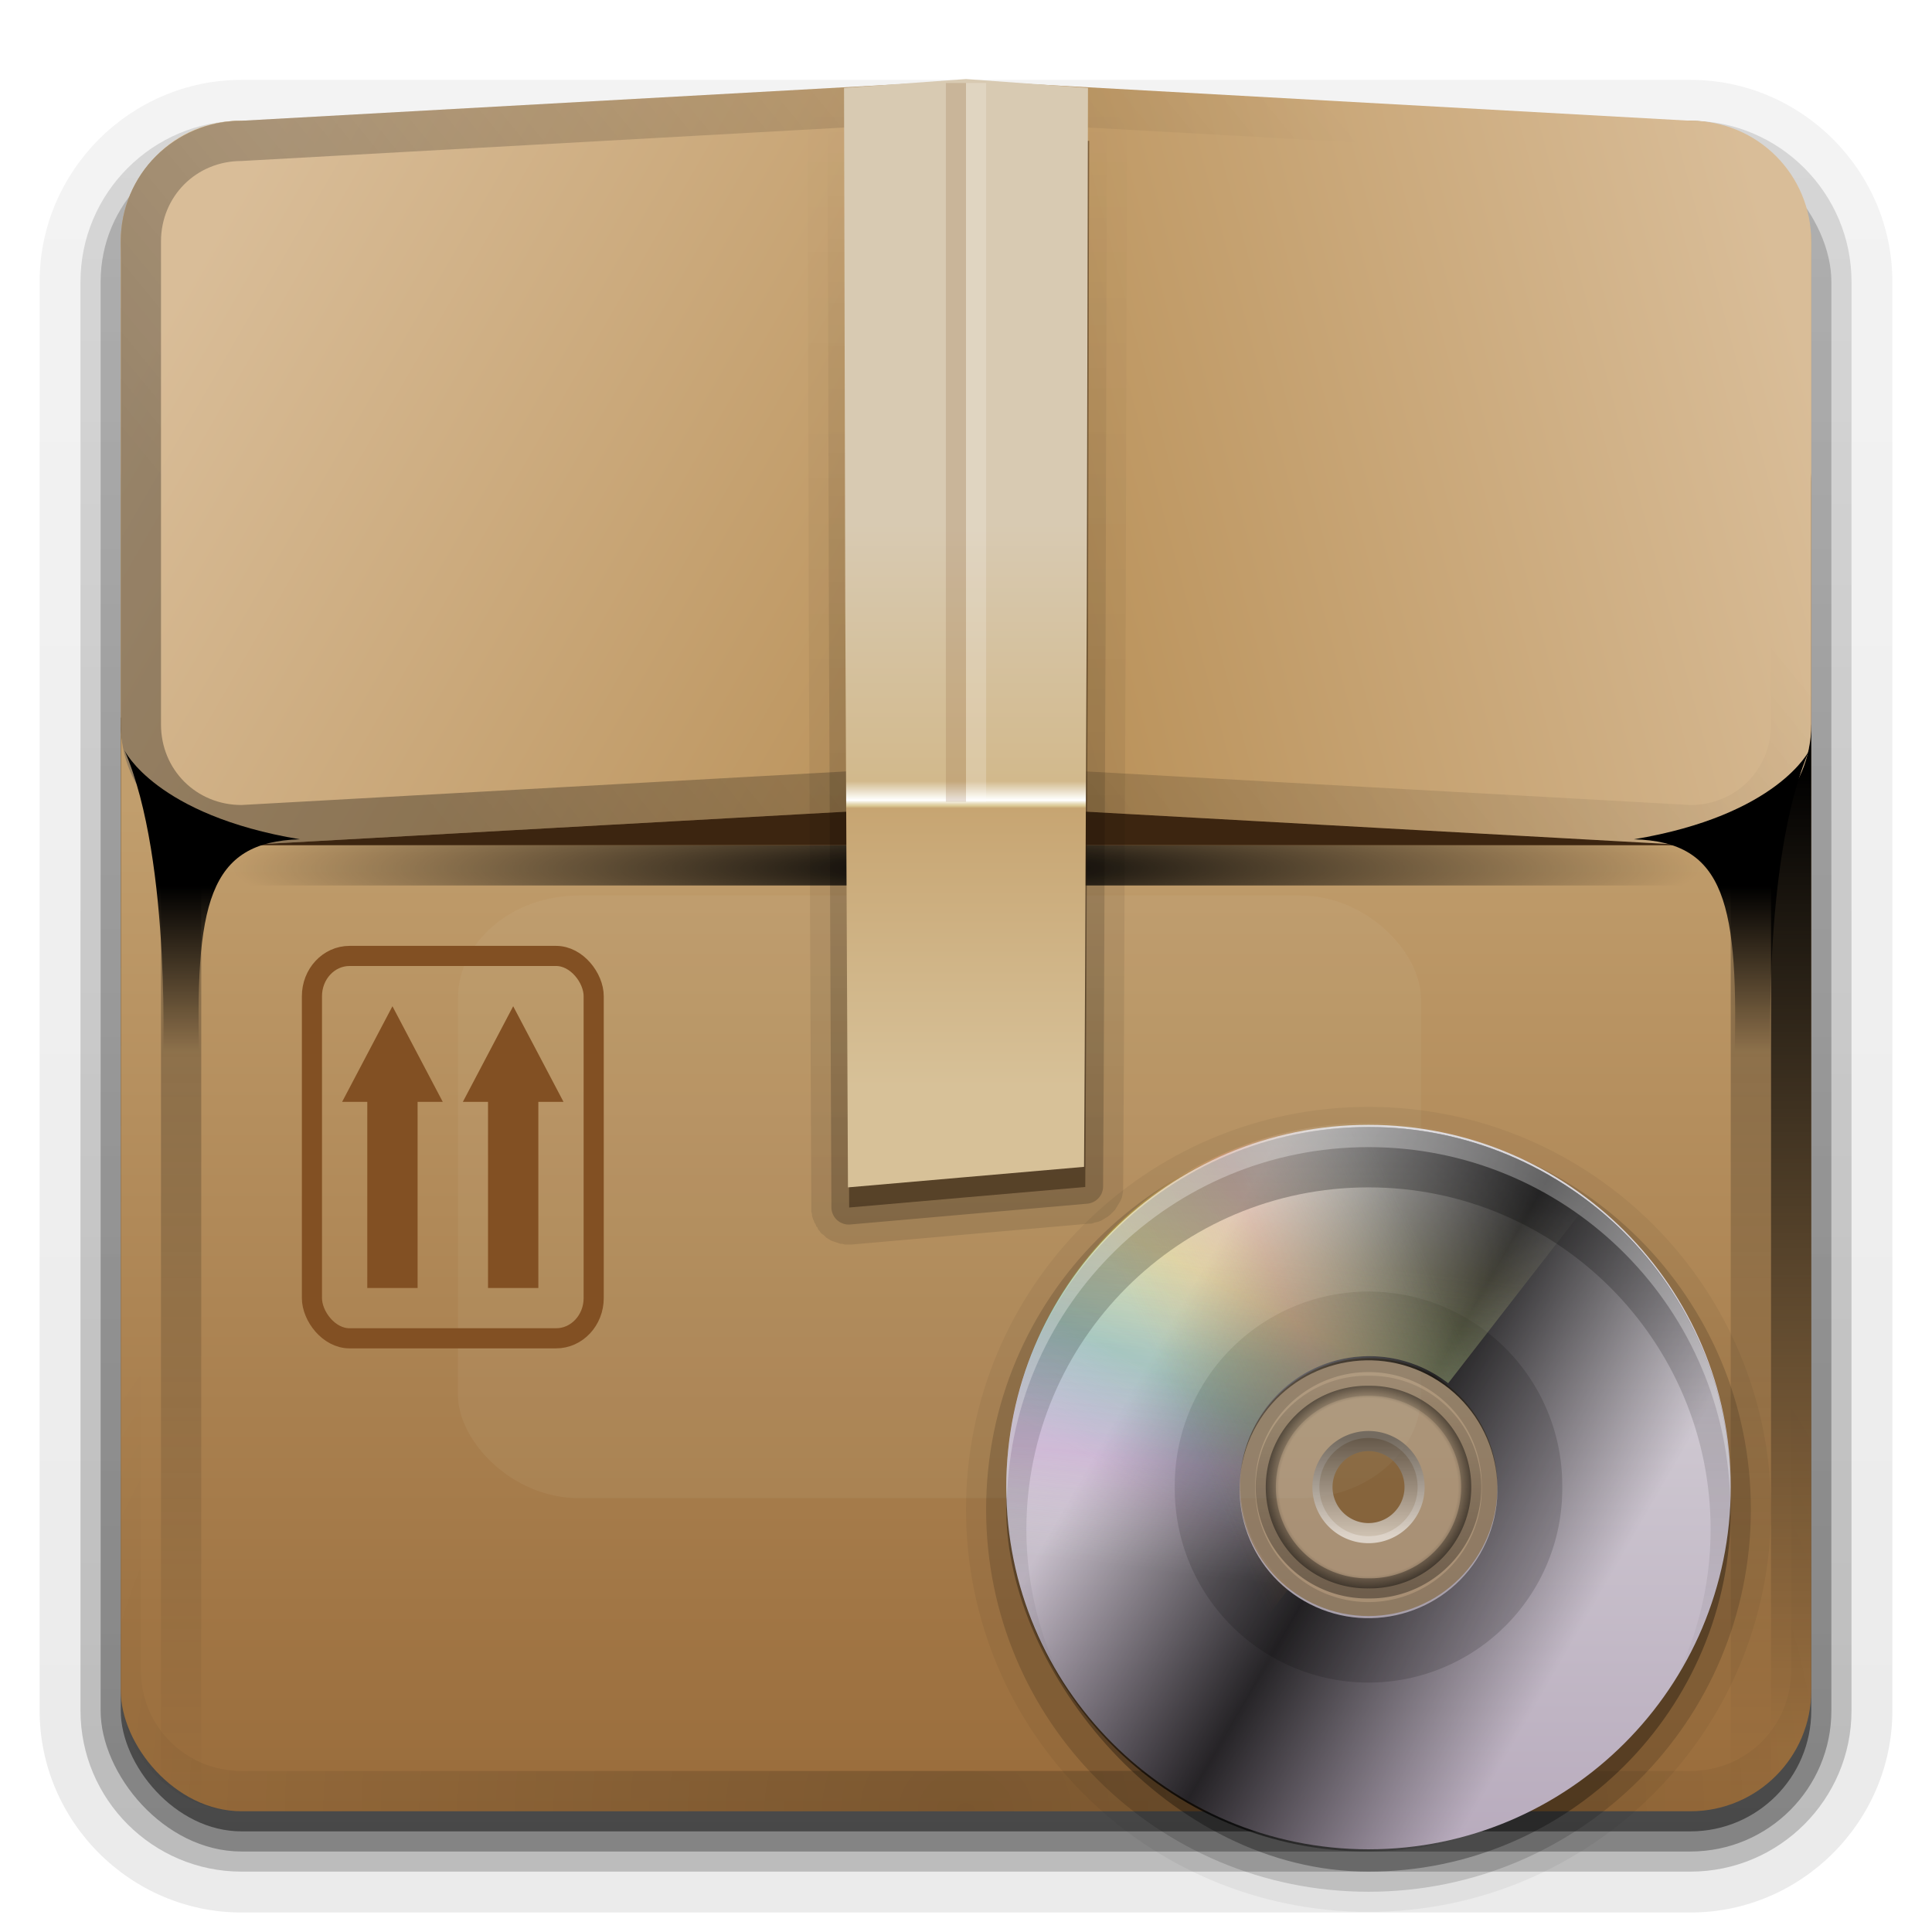 <svg xmlns="http://www.w3.org/2000/svg" xmlns:xlink="http://www.w3.org/1999/xlink" width="96" height="96" version="1.1"><defs><linearGradient id="o" stop-color="#dac3a2"><stop offset="0"/><stop offset="1" stop-opacity="0"/></linearGradient><linearGradient id="n" stop-color="#8a5b30"><stop offset="0"/><stop offset="1" stop-opacity="0"/></linearGradient><linearGradient id="m"><stop offset="0" stop-color="#b88f56"/><stop offset="1" stop-color="#d9bd98"/></linearGradient><linearGradient id="g" stop-color="#fff"><stop offset="0"/><stop offset="1" stop-opacity="0"/></linearGradient><filter id="as" width="1.623" height="1.853" x="-.312" y="-.426" color-interpolation-filters="sRGB"><feGaussianBlur stdDeviation="6.212"/></filter><clipPath id="k"><rect width="118" height="59" x="5" y="160" fill="#fff" fill-rule="evenodd"/></clipPath><linearGradient id="at"><stop offset="0" stop-color="#fff" stop-opacity="0"/><stop offset=".35" stop-color="#fffc2b" stop-opacity=".234"/><stop offset=".5" stop-color="#46d15d" stop-opacity=".219"/><stop offset=".65" stop-color="#46d1aa" stop-opacity="0"/><stop offset="1" stop-color="#fff" stop-opacity="0"/></linearGradient><linearGradient id="av"><stop offset="0" stop-color="#fff" stop-opacity="0"/><stop offset=".2" stop-color="#afcff3" stop-opacity="0"/><stop offset=".35" stop-color="#60a0e7" stop-opacity=".148"/><stop offset=".5" stop-color="#db8ef1" stop-opacity=".211"/><stop offset=".65" stop-color="#fff" stop-opacity="0"/><stop offset="1" stop-color="#fff" stop-opacity="0"/></linearGradient><linearGradient id="au"><stop offset="0" stop-color="#fff" stop-opacity="0"/><stop offset=".3" stop-color="#d5d5d5" stop-opacity="0"/><stop offset=".5" stop-color="#eb8888" stop-opacity=".258"/><stop offset=".7" stop-color="#e28f25" stop-opacity="0"/><stop offset="1" stop-color="#fff" stop-opacity="0"/></linearGradient><linearGradient id="f" x1="45.448" x2="45.448" y1="92.54" y2="7.016" gradientTransform="matrix(1.006 0 0 .994 100 0)" gradientUnits="userSpaceOnUse"><stop offset="0"/><stop offset="1" stop-opacity=".588"/></linearGradient><linearGradient id="l" stop-color="#3a240f"><stop offset="0"/><stop offset="1" stop-opacity="0"/></linearGradient><clipPath id="ar"><path fill="#fff" d="m0 96v60h96v-60h-96zm68 20c9.941 0 18 8.059 18 18s-8.059 18-18 18-18-8.059-18-18 8.059-18 18-18z"/></clipPath><linearGradient id="aq" x1="64.321" x2="64.321" y1="55.31" y2="84.89" gradientTransform="translate(-2)" gradientUnits="userSpaceOnUse" stop-color="#fff"><stop offset="0"/><stop offset="1" stop-opacity="0"/></linearGradient><linearGradient id="ao" x1="5" x2="123" y1="64" y2="64" gradientTransform="matrix(.264 .153 -.153 .264 60.854 47.329)" gradientUnits="userSpaceOnUse" stop-color="#fff"><stop offset="0" stop-opacity="0"/><stop offset=".15" stop-opacity="0"/><stop offset=".5"/><stop offset=".85" stop-opacity="0"/><stop offset="1" stop-opacity="0"/></linearGradient><linearGradient id="am" x1="73.016" x2="73.016" y1="89.131" y2="34.607" gradientTransform="matrix(.551 0 0 .662 35.018 32.929)" gradientUnits="userSpaceOnUse"><stop offset="0" stop-color="#b8abbd"/><stop offset="1" stop-color="#dddbde"/></linearGradient><linearGradient id="ak" x1="25.22" x2="94.568" y1="61.922" y2="61.922" gradientTransform="matrix(0 .07 -.084 0 73.208 69.7)" gradientUnits="userSpaceOnUse"><stop offset="0" stop-color="#4d4d4d"/><stop offset="1" stop-color="#fff"/></linearGradient><radialGradient id="r" cx="59.894" cy="61.922" r="33.714" gradientTransform="matrix(0 0.154 -.155 0 77.595 64.669)" gradientUnits="userSpaceOnUse"><stop offset="0" stop-opacity="0"/><stop offset=".85" stop-opacity="0"/><stop offset="1"/></radialGradient><linearGradient id="aj" x1="26.18" x2="93.608" y1="61.922" y2="61.922" gradientTransform="matrix(0 0.154 -0.185 0 79.456 64.669)" gradientUnits="userSpaceOnUse" stop-color="#fff"><stop offset="0" stop-opacity=".203"/><stop offset="1" stop-opacity=".68"/></linearGradient><linearGradient id="j" x1="5" x2="123" y1="64" y2="64" gradientTransform="matrix(-.985 .171 -.171 -.985 138.02 271.07)" gradientUnits="userSpaceOnUse" xlink:href="#at"/><linearGradient id="i" x1="5" x2="123" y1="64" y2="64" gradientTransform="matrix(-.853 .522 -.522 -.853 151.98 240.21)" gradientUnits="userSpaceOnUse" xlink:href="#av"/><linearGradient id="h" x1="5" x2="123" y1="64" y2="64" gradientTransform="matrix(-.881 -.472 .472 -.881 90.207 305.62)" gradientUnits="userSpaceOnUse" xlink:href="#au"/><linearGradient id="ai" x1="50.499" x2="50.499" y1="19.882" y2="47.295" gradientTransform="matrix(1.02,0,0,1.02,-5.298,5.756)" gradientUnits="userSpaceOnUse"><stop offset="0" stop-color="#d8cab2"/><stop offset=".457" stop-color="#d2b98c"/><stop offset=".486" stop-color="#f9f7ef"/><stop offset=".491" stop-color="#fff"/><stop offset=".492" stop-color="#fbf9f4"/><stop offset=".495" stop-color="#efe7d0"/><stop offset=".498" stop-color="#e4d6b0"/><stop offset=".501" stop-color="#dac894"/><stop offset=".505" stop-color="#c7a572"/><stop offset="1" stop-color="#d7c198"/></linearGradient><linearGradient id="ah" x1="46.796" x2="46.796" y1="60.307" y2="6.018" gradientUnits="userSpaceOnUse" xlink:href="#l"/><linearGradient id="ag" x1="48.401" x2="48.401" y1="61.991" y2="4.667" gradientUnits="userSpaceOnUse" xlink:href="#l"/><radialGradient id="q" cx="48" cy="90.172" r="42" gradientTransform="matrix(1.157 0 0 .996 -7.551 .197)" gradientUnits="userSpaceOnUse" stop-color="#fff"><stop offset="0"/><stop offset="1" stop-opacity="0"/></radialGradient><linearGradient id="af" x1="8.965" x2="8.965" y1="44.04" y2="52.263" gradientTransform="matrix(-1,0,0,1,96.087,0)" gradientUnits="userSpaceOnUse" xlink:href="#o"/><linearGradient id="ae" x1="8.965" x2="8.965" y1="44.04" y2="52.263" gradientUnits="userSpaceOnUse" xlink:href="#o"/><linearGradient id="ad" x1="23.143" x2="66.964" y1="42" y2="6" gradientUnits="userSpaceOnUse" xlink:href="#g"/><linearGradient id="ac" x1="47.227" x2="6.33" y1="29.04" y2="18.082" gradientTransform="matrix(-1,0,0,1,96,0)" gradientUnits="userSpaceOnUse" xlink:href="#m"/><linearGradient id="ab" x1="48" x2="6.781" y1="42" y2="18.202" gradientUnits="userSpaceOnUse" xlink:href="#m"/><linearGradient id="aa" x1="47.079" x2="6.596" y1="32.783" y2="9.41" gradientUnits="userSpaceOnUse"><stop offset="0" stop-color="#be9f6a"/><stop offset="1" stop-color="#e5d2b2"/></linearGradient><linearGradient id="z" x1="10" x2="10" y1="40.263" y2="89.666" gradientUnits="userSpaceOnUse" xlink:href="#g"/><linearGradient id="y" x1="10" x2="10" y1="40.263" y2="89.666" gradientTransform="matrix(-1,0,0,1,96,0)" gradientUnits="userSpaceOnUse" xlink:href="#g"/><linearGradient id="x" x1="8" x2="8" y1="38.127" y2="87.03" gradientTransform="matrix(-1,0,0,1,96,0)" gradientUnits="userSpaceOnUse" xlink:href="#n"/><radialGradient id="p" cx="48" cy="73.146" r="42" gradientTransform="matrix(.868 0 0 .095 6.347 36.19)" gradientUnits="userSpaceOnUse" stop-color="#71461e"><stop offset="0"/><stop offset="1" stop-opacity="0"/></radialGradient><linearGradient id="w" x1="54.187" x2="54.187" y1="90" y2="39.853" gradientUnits="userSpaceOnUse"><stop offset="0" stop-color="#996c3b"/><stop offset="1" stop-color="#c19e6d"/></linearGradient><linearGradient id="v" x1="8" x2="8" y1="38.127" y2="71.877" gradientUnits="userSpaceOnUse" xlink:href="#n"/><linearGradient id="u" x1="32.251" x2="32.251" y1="90" y2="6" gradientTransform="translate(0,1)" gradientUnits="userSpaceOnUse" xlink:href="#f"/><linearGradient id="t" x1="32.251" x2="32.251" y1="90" y2="6" gradientTransform="matrix(1.024 0 0 1.012 -1.143 .929)" gradientUnits="userSpaceOnUse" xlink:href="#f"/><linearGradient id="s" x1="32.251" x2="32.251" y1="6.132" y2="90.239" gradientTransform="matrix(1.024,0,0,-1.012,-1.143,98.071)" gradientUnits="userSpaceOnUse" xlink:href="#f"/></defs><g fill="url(#s)"><path d="m12 95.031c-5.511 0-10.031-4.52-10.031-10.031v-71c0-5.511 4.52-10.031 10.031-10.031h72c5.511 0 10.031 4.52 10.031 10.031v71c0 5.511-4.52 10.031-10.031 10.031h-72z" opacity=".08"/><path d="m12 94.031c-4.972 0-9.031-4.06-9.031-9.031v-71c0-4.972 4.06-9.031 9.031-9.031h72c4.972 0 9.031 4.06 9.031 9.031v71c0 4.972-4.06 9.031-9.031 9.031h-72z" opacity=".1"/><path d="m12 93c-4.409 0-8-3.591-8-8v-71c0-4.409 3.591-8 8-8h72c4.409 0 8 3.591 8 8v71c0 4.409-3.591 8-8 8h-72z" opacity=".2"/></g><rect width="86" height="85" x="5" y="7" fill="url(#t)" opacity=".3" rx="7" ry="7"/><rect width="84" height="84" x="6" y="7" fill="url(#u)" opacity=".45" rx="6" ry="6"/><path fill="url(#v)" d="m6 36v48c0 1.782 0.775 3.372 2 4.469v-52.469h-2z"/><rect width="84" height="84" x="6" y="6" fill="url(#w)" rx="6" ry="6"/><path fill="url(#p)" d="m6 36v2c0 3.324 2.676 6 6 6h72c3.324 0 6-2.676 6-6v-2c0 3.324-2.676 6-6 6h-72c-3.324 0-6-2.676-6-6z"/><path fill="url(#x)" d="m90 36v48c0 1.782-0.775 3.372-2 4.469v-52.469h2z"/><rect width="84" height="24" x="6" y="18" fill="#3c2510" rx="6" ry="6"/><path fill="url(#y)" d="m88 36v52.469c-0.577 0.516-1.255 0.923-2 1.188v-53.656h2z" opacity=".3"/><path fill="url(#z)" d="m8 36v52.469c0.577 0.516 1.255 0.923 2 1.188v-53.656h-2z" opacity=".3"/><path fill="url(#aa)" d="m12 6c-3.227 0-6 2.259-6 7v22.656l42 0.035v-29.691h-36z"/><rect width="47.856" height="34.977" x="12.753" y="41.957" fill="#dac7a8" filter="url(#as)" opacity=".3" rx="6" ry="6" transform="matrix(1 0 0 .856 10 8.584)"/><path fill="url(#ab)" d="m12 6c-3.324 0-6 2.676-6 6v24c0 3.324 2.676 6 6 6l36-2v-36l-36 2z"/><path fill="url(#ac)" d="m84 6c3.324 0 6 2.676 6 6v24c0 3.324-2.676 6-6 6l-36-2v-36l36 2z"/><path fill="url(#ad)" d="m12 6c-3.324 0-6 2.676-6 6v24c0 3.324 2.676 6 6 6l36-2 36 2c3.324 0 6-2.676 6-6v-24c0-3.324-2.676-6-6-6l-36-2-36 2zm0 2 36-2 36 2c2.246 0 4 1.754 4 4v24c0 2.246-1.754 4-4 4l-36-2-36 2c-2.246 0-4-1.754-4-4v-24c0-2.246 1.754-4 4-4z" opacity=".3"/><path fill="url(#ae)" fill-rule="evenodd" d="m6.187 37.285c2.399 5.556 1.894 16.036 1.894 16.036l1.831-0.252c-0.253-8.208 0.442-11.238 4.988-11.365-7.169-1.195-8.713-4.419-8.713-4.419z"/><path fill="url(#af)" fill-rule="evenodd" d="m89.9 37.285c-2.399 5.556-1.894 16.036-1.894 16.036l-1.831-0.252c0.252-8.208-0.442-11.238-4.988-11.365 7.169-1.195 8.713-4.419 8.713-4.419z"/><path fill="url(#q)" d="m12 90c-3.324 0-6-2.676-6-6v-72c0-0.335 0.041-0.651 0.094-0.969 0.049-0.296 0.097-0.597 0.188-0.875 0.01-0.03 0.021-0.063 0.031-0.094 0.099-0.287 0.235-0.547 0.375-0.812 0.145-0.274 0.316-0.536 0.5-0.781 0.184-0.246 0.374-0.473 0.594-0.688 0.44-0.428 0.943-0.815 1.5-1.094 0.279-0.14 0.574-0.247 0.875-0.344-0.256 0.1-0.486 0.236-0.719 0.375-0.007 0.004-0.024-0.004-0.031 0-0.032 0.019-0.062 0.043-0.094 0.062-0.12 0.077-0.231 0.164-0.344 0.25-0.106 0.081-0.213 0.161-0.312 0.25-0.178 0.161-0.347 0.345-0.5 0.531-0.107 0.13-0.218 0.265-0.312 0.406-0.025 0.038-0.038 0.086-0.063 0.125-0.065 0.103-0.13 0.204-0.187 0.312-0.101 0.195-0.206 0.416-0.281 0.625-0.008 0.022-0.024 0.041-0.031 0.063-0.032 0.092-0.036 0.187-0.062 0.281-0.03 0.107-0.07 0.203-0.094 0.312-0.073 0.342-0.125 0.699-0.125 1.062v72c0 2.782 2.218 5 5 5h72c2.782 0 5-2.218 5-5v-72c0-0.364-0.052-0.721-0.125-1.062-0.044-0.207-0.088-0.398-0.156-0.594-0.008-0.022-0.024-0.041-0.031-0.063-0.063-0.174-0.139-0.367-0.219-0.531-0.042-0.083-0.079-0.17-0.125-0.25-0.055-0.097-0.127-0.188-0.188-0.281-0.094-0.141-0.205-0.276-0.312-0.406-0.143-0.174-0.303-0.347-0.469-0.5-0.011-0.01-0.02-0.021-0.031-0.031-0.139-0.126-0.285-0.234-0.438-0.344-0.102-0.073-0.204-0.153-0.312-0.219-0.007-0.004-0.024 0.004-0.031 0-0.232-0.139-0.463-0.275-0.719-0.375 0.302 0.097 0.596 0.204 0.875 0.344 0.557 0.279 1.06 0.666 1.5 1.094 0.22 0.214 0.409 0.442 0.594 0.688s0.355 0.508 0.5 0.781c0.14 0.265 0.276 0.525 0.375 0.812 0.01 0.031 0.021 0.063 0.031 0.094 0.09 0.278 0.139 0.579 0.188 0.875 0.053 0.318 0.094 0.634 0.094 0.969v72c0 3.324-2.676 6-6 6h-72z" opacity=".2"/><path fill="#3a240f" d="m54.12 7h-12.12l0.06 24.062 0.135 28.938 5.687-0.495 6.044-0.525 0.032-5.551 0.102-22.367 0.06-24.062z" opacity=".5"/><path fill="url(#ag)" d="m41.688 5.125c0.004-0.001-0.192 0.032-0.188 0.031 0.004-0.001-0.16 0.064-0.156 0.062 0.004-0.001-0.16 0.064-0.156 0.062 0.004-0.002-0.129 0.065-0.125 0.062 0.004-0.002-0.16 0.096-0.156 0.094 0.004-0.002-0.128 0.128-0.125 0.125 0.003-0.003-0.128 0.097-0.125 0.094 0.003-0.003-0.128 0.128-0.125 0.125 0.003-0.003-0.096 0.16-0.094 0.156 0.002-0.004-0.096 0.129-0.094 0.125 0.002-0.004-0.064 0.16-0.062 0.156 0.002-0.004-0.064 0.16-0.062 0.156 0.001-0.004-0.032 0.16-0.031 0.156 0.001-0.004-0.063 0.16-0.062 0.156 0.001-0.004-0 0.192 0 0.188 0-0.003 0.001 0.082 0 0.125v0.031l0.062 24.031 0.124 28.938a1.006 1.006 0 0 0 0 0.031c-0-0.003 0 0.096 0 0.094-0-0.003 0 0.096 0 0.094-0-0.002 0.032 0.096 0.031 0.094-0-0.002 0.001 0.096 0 0.094s0.032 0.096 0.031 0.094c-0.001-0.002 0.032 0.096 0.031 0.094-0.001-0.002 0.032 0.065 0.031 0.062-0.001-0.002 0.032 0.096 0.031 0.094-0.001-0.002 0.064 0.096 0.062 0.094-0.001-0.002 0.032 0.096 0.031 0.094-0.001-0.002 0.064 0.065 0.062 0.062-0.001-0.002 0.033 0.096 0.031 0.094-0.002-0.002 0.064 0.064 0.062 0.062-0.002-0.002 0.064 0.096 0.062 0.094-0.002-0.002 0.064 0.064 0.062 0.062-0.002-0.002 0.096 0.064 0.094 0.062-0.002-0.002 0.064 0.064 0.062 0.062-0.002-0.002 0.064 0.064 0.062 0.062-0.002-0.001 0.096 0.064 0.094 0.062-0.002-0.001 0.065 0.032 0.062 0.031-0.002-0.001 0.096 0.064 0.094 0.062-0.002-0.001 0.096 0.032 0.094 0.031-0.002-0.001 0.096 0.032 0.094 0.031-0.002-0.001 0.096 0.032 0.094 0.031-0.002-0.001 0.096 0.032 0.094 0.031-0.002-0.001 0.096 0.032 0.094 0.031-0.002-0.001 0.096 0 0.094 0-0.002-0 0.096 0.032 0.094 0.031-0.002-0 0.096 0 0.094 0-0.003-0 0.096 0 0.094 0-0.003-0 0.096-0 0.094 0-0.003 0 0.096-0 0.094 0l5.688-0.5 6.031-0.531c-0.001 0 0.02 0.001 0.031 0 0.044-0.005 0.129-0.001 0.125 0-0.004 0.001 0.192-0.064 0.188-0.062-0.004 0.001 0.16-0.033 0.156-0.031-0.004 0.002 0.16-0.064 0.156-0.062-0.004 0.002 0.16-0.096 0.156-0.094-0.004 0.002 0.16-0.096 0.156-0.094-0.004 0.003 0.128-0.097 0.125-0.094-0.003 0.003 0.128-0.128 0.125-0.125-0.003 0.003 0.128-0.129 0.125-0.125-0.003 0.004 0.096-0.16 0.094-0.156-0.003 0.004 0.096-0.16 0.094-0.156-0.002 0.004 0.095-0.16 0.094-0.156-0.002 0.004 0.064-0.161 0.062-0.156-0.001 0.004 0.032-0.161 0.031-0.156-0.001 0.004 0.032-0.192 0.031-0.188-0.001 0.004 0-0.161 0-0.156a1.006 1.006 0 0 0 0 -0.031l0.031-5.531 0.094-22.376 0.06-24.062c-0 0.005-0-0.161 0-0.156s-0.032-0.192-0.031-0.188c0.001 0.005-0.033-0.192-0.031-0.188 0.001 0.005-0.064-0.192-0.062-0.188s-0.096-0.16-0.094-0.156c0.002 0.004-0.096-0.16-0.094-0.156 0.003 0.004-0.097-0.16-0.094-0.156 0.003 0.004-0.128-0.16-0.125-0.156 0.003 0.003-0.16-0.128-0.156-0.125 0.004 0.003-0.16-0.097-0.156-0.094 0.004 0.003-0.16-0.096-0.156-0.094 0.004 0.002-0.161-0.096-0.156-0.094 0.004 0.002-0.192-0.064-0.188-0.062 0.005 0.001-0.192-0.032-0.188-0.031 0.005 0.001-0.192-0.032-0.188-0.031 0.005 0-0.161 0-0.156 0h-12.031c0.003 0-0.044 0.002-0.094 0-0.033-0.002-0.064 0-0.062 0 0.004 0-0.192 0-0.188 0a1.006 1.006 0 0 0 -0.062 0z" opacity=".1"/><path fill="url(#ah)" d="m42 6.125a0.862 0.862 0 0 0 -0.875 0.875l0.063 24.062 0.124 28.938a0.862 0.862 0 0 0 0.938 0.844l5.688-0.5 6.062-0.532a0.862 0.862 0 0 0 0.812 -0.844l0.032-5.53 0.094-22.376 0.062-24.062a0.862 0.862 0 0 0 -0.875 -0.875h-12.125z" opacity=".2"/><path fill="url(#ai)" d="m54.06 4.369-6.06-0.442l-6.06 0.442 0.06 25.693 0.135 28.938 5.687-0.495 6.044-0.525 0.033-5.551 0.102-22.367 0.06-25.694z"/><rect width="1" height="35.714" x="47" y="4.125" fill="#8d6137" opacity=".2"/><rect width="1" height="35.714" x="48" y="4.125" fill="#fff" opacity=".2"/><rect width="14" height="19" x="15.5" y="47.5" fill="none" stroke="#825023" rx="1.867" ry="2"/><path fill="#825023" d="m18.25 64v-9.25h-1.25l2.5-4.75 2.5 4.75h-1.25v9.25h-2.5z"/><path fill="#825023" d="m24.25 64v-9.25h-1.25l2.5-4.75 2.5 4.75h-1.25v9.25h-2.5z"/><path d="m68 55c-11.06 0-20 8.94-20 20s8.94 20 20 20 20-8.94 20-20-8.94-20-20-20z" opacity=".05"/><path d="m68 56c-10.516 0-19 8.484-19 19s8.484 19 19 19 19-8.484 19-19-8.484-19-19-19z" opacity=".15"/><rect width="36" height="36" x="50" y="118" clip-path="url(#ar)" opacity=".31" rx="18" ry="18" transform="translate(0,-61)"/><path fill="#fff" fill-rule="evenodd" d="m68 65.579c-4.588 0-8.313 3.725-8.313 8.313s3.725 8.313 8.313 8.313 8.313-3.725 8.313-8.313-3.725-8.313-8.313-8.313zm0 5.873c1.347 0 2.441 1.093 2.441 2.441s-1.093 2.441-2.441 2.441-2.441-1.093-2.441-2.441 1.093-2.441 2.441-2.441z" opacity=".3"/><path fill="url(#r)" fill-rule="evenodd" stroke="url(#aj)" stroke-linecap="round" d="m68 78.926a5.034 5.034 0 1 1 0 -10.067 5.034 5.034 0 1 1 0 10.067z" opacity=".5"/><path fill="none" stroke="url(#ak)" stroke-linecap="round" d="m68.001 76.181a2.288 2.288 0 1 1 0 -4.576 2.288 2.288 0 1 1 0 4.576z" opacity=".6"/><path fill="url(#am)" fill-rule="evenodd" d="m68 55.893c-9.935 0-17.999 8.064-17.999 17.999 0 9.935 8.064 17.999 17.999 17.999 9.935 0 17.999-8.064 17.999-17.999 0-9.935-8.064-17.999-17.999-17.999zm0 11.593c3.536-0 6.407 2.87 6.407 6.407s-2.87 6.407-6.407 6.407c-3.536-0-6.407-2.87-6.407-6.407s2.87-6.407 6.407-6.407z"/><path fill="url(#ao)" fill-rule="evenodd" d="m77 58.413c-8.604-4.968-19.619-2.016-24.587 6.588-4.968 8.604-2.016 19.62 6.588 24.588 8.604 4.968 19.619 2.016 24.587-6.588 4.966-8.604 2.014-19.62-6.59-24.587zm-5.796 10.04c3.063 1.768 4.113 5.689 2.345 8.751s-5.689 4.113-8.752 2.345-4.113-5.689-2.345-8.752 5.689-4.113 8.752-2.345z" opacity=".8"/><path fill="none" stroke="#000" stroke-linecap="round" stroke-width="4" d="m75.627 73.892a7.627 7.627 0 1 1 -15.253 0 7.627 7.627 0 1 1 15.253 0z" opacity=".15"/><g fill-rule="evenodd" clip-path="url(#k)" transform="matrix(.187 -.241 .241 .187 3.286 48.262)"><path fill="url(#j)" d="m74.118 277.12c32.082-5.59 53.582-36.16 48.002-68.24-5.59-32.08-36.157-53.58-68.238-48-32.081 5.59-53.584 36.16-47.999 68.24s36.154 53.58 68.235 48zm-6.517-37.432c-11.419 1.988-22.299-5.666-24.287-17.085-1.988-11.419 5.666-22.299 17.084-24.287 11.419-1.988 22.299 5.666 24.287 17.085 1.988 11.419-5.666 22.299-17.085 24.287z"/><path fill="url(#i)" d="m94.777 269.33c27.783-16.99 36.543-53.33 19.553-81.11-16.992-27.78-53.326-36.54-81.107-19.55-27.78 16.99-36.539 53.33-19.55 81.11s53.323 36.54 81.104 19.55zm-19.823-32.42c-9.888 6.047-22.821 2.929-28.867-6.958-6.047-9.888-2.929-22.821 6.958-28.867 9.888-6.047 22.821-2.929 28.867 6.958 6.047 9.888 2.929 22.821-6.958 28.867z"/><path fill="url(#h)" d="m36.154 271.01c28.707 15.371 64.481 4.548 79.852-24.159s4.548-64.481-24.159-79.852-64.481-4.548-79.852 24.159-4.548 64.481 24.159 79.852zm17.935-33.495c-10.218-5.471-14.07-18.204-8.599-28.422 5.471-10.218 18.204-14.07 28.422-8.599 10.218 5.471 14.07 18.204 8.599 28.422-5.471 10.218-18.204 14.07-28.422 8.599z"/></g><g fill-rule="evenodd" clip-path="url(#k)" transform="matrix(.187 -.241 -.241 -.187 108.73 130.34)"><path fill="url(#j)" d="m74.118 277.12c32.082-5.59 53.582-36.16 48.002-68.24-5.59-32.08-36.157-53.58-68.238-48-32.081 5.59-53.584 36.16-47.999 68.24s36.154 53.58 68.235 48zm-6.517-37.432c-11.419 1.988-22.299-5.666-24.287-17.085-1.988-11.419 5.666-22.299 17.084-24.287 11.419-1.988 22.299 5.666 24.287 17.085 1.988 11.419-5.666 22.299-17.085 24.287z"/><path fill="url(#i)" d="m94.777 269.33c27.783-16.99 36.543-53.33 19.553-81.11-16.992-27.78-53.326-36.54-81.107-19.55-27.78 16.99-36.539 53.33-19.55 81.11s53.323 36.54 81.104 19.55zm-19.823-32.42c-9.888 6.047-22.821 2.929-28.867-6.958-6.047-9.888-2.929-22.821 6.958-28.867 9.888-6.047 22.821-2.929 28.867 6.958 6.047 9.888 2.929 22.821-6.958 28.867z"/><path fill="url(#h)" d="m36.154 271.01c28.707 15.371 64.481 4.548 79.852-24.159s4.548-64.481-24.159-79.852-64.481-4.548-79.852 24.159-4.548 64.481 24.159 79.852zm17.935-33.495c-10.218-5.471-14.07-18.204-8.599-28.422 5.471-10.218 18.204-14.07 28.422-8.599 10.218 5.471 14.07 18.204 8.599 28.422-5.471 10.218-18.204 14.07-28.422 8.599z"/></g><path fill="url(#aq)" d="m68 56c-9.941 0-18 8.059-18 18 0 3.662 1.091 7.064 2.969 9.906-1.247-2.364-1.969-5.047-1.969-7.906 0-9.389 7.611-17 17-17s17 7.611 17 17c0 2.859-0.722 5.542-1.969 7.906 1.878-2.842 2.969-6.244 2.969-9.906 0-9.941-8.059-18-18-18z" opacity=".3"/><path fill="#fff" d="m68 56c-9.941 0-18 8.059-18 18 0 0.169 0.027 0.333 0.031 0.5 0.267-9.708 8.196-17.5 17.969-17.5 9.73 0 17.637 7.725 17.969 17.375v-1c-0.332-9.65-8.238-17.375-17.969-17.375z" opacity=".3"/></svg>
